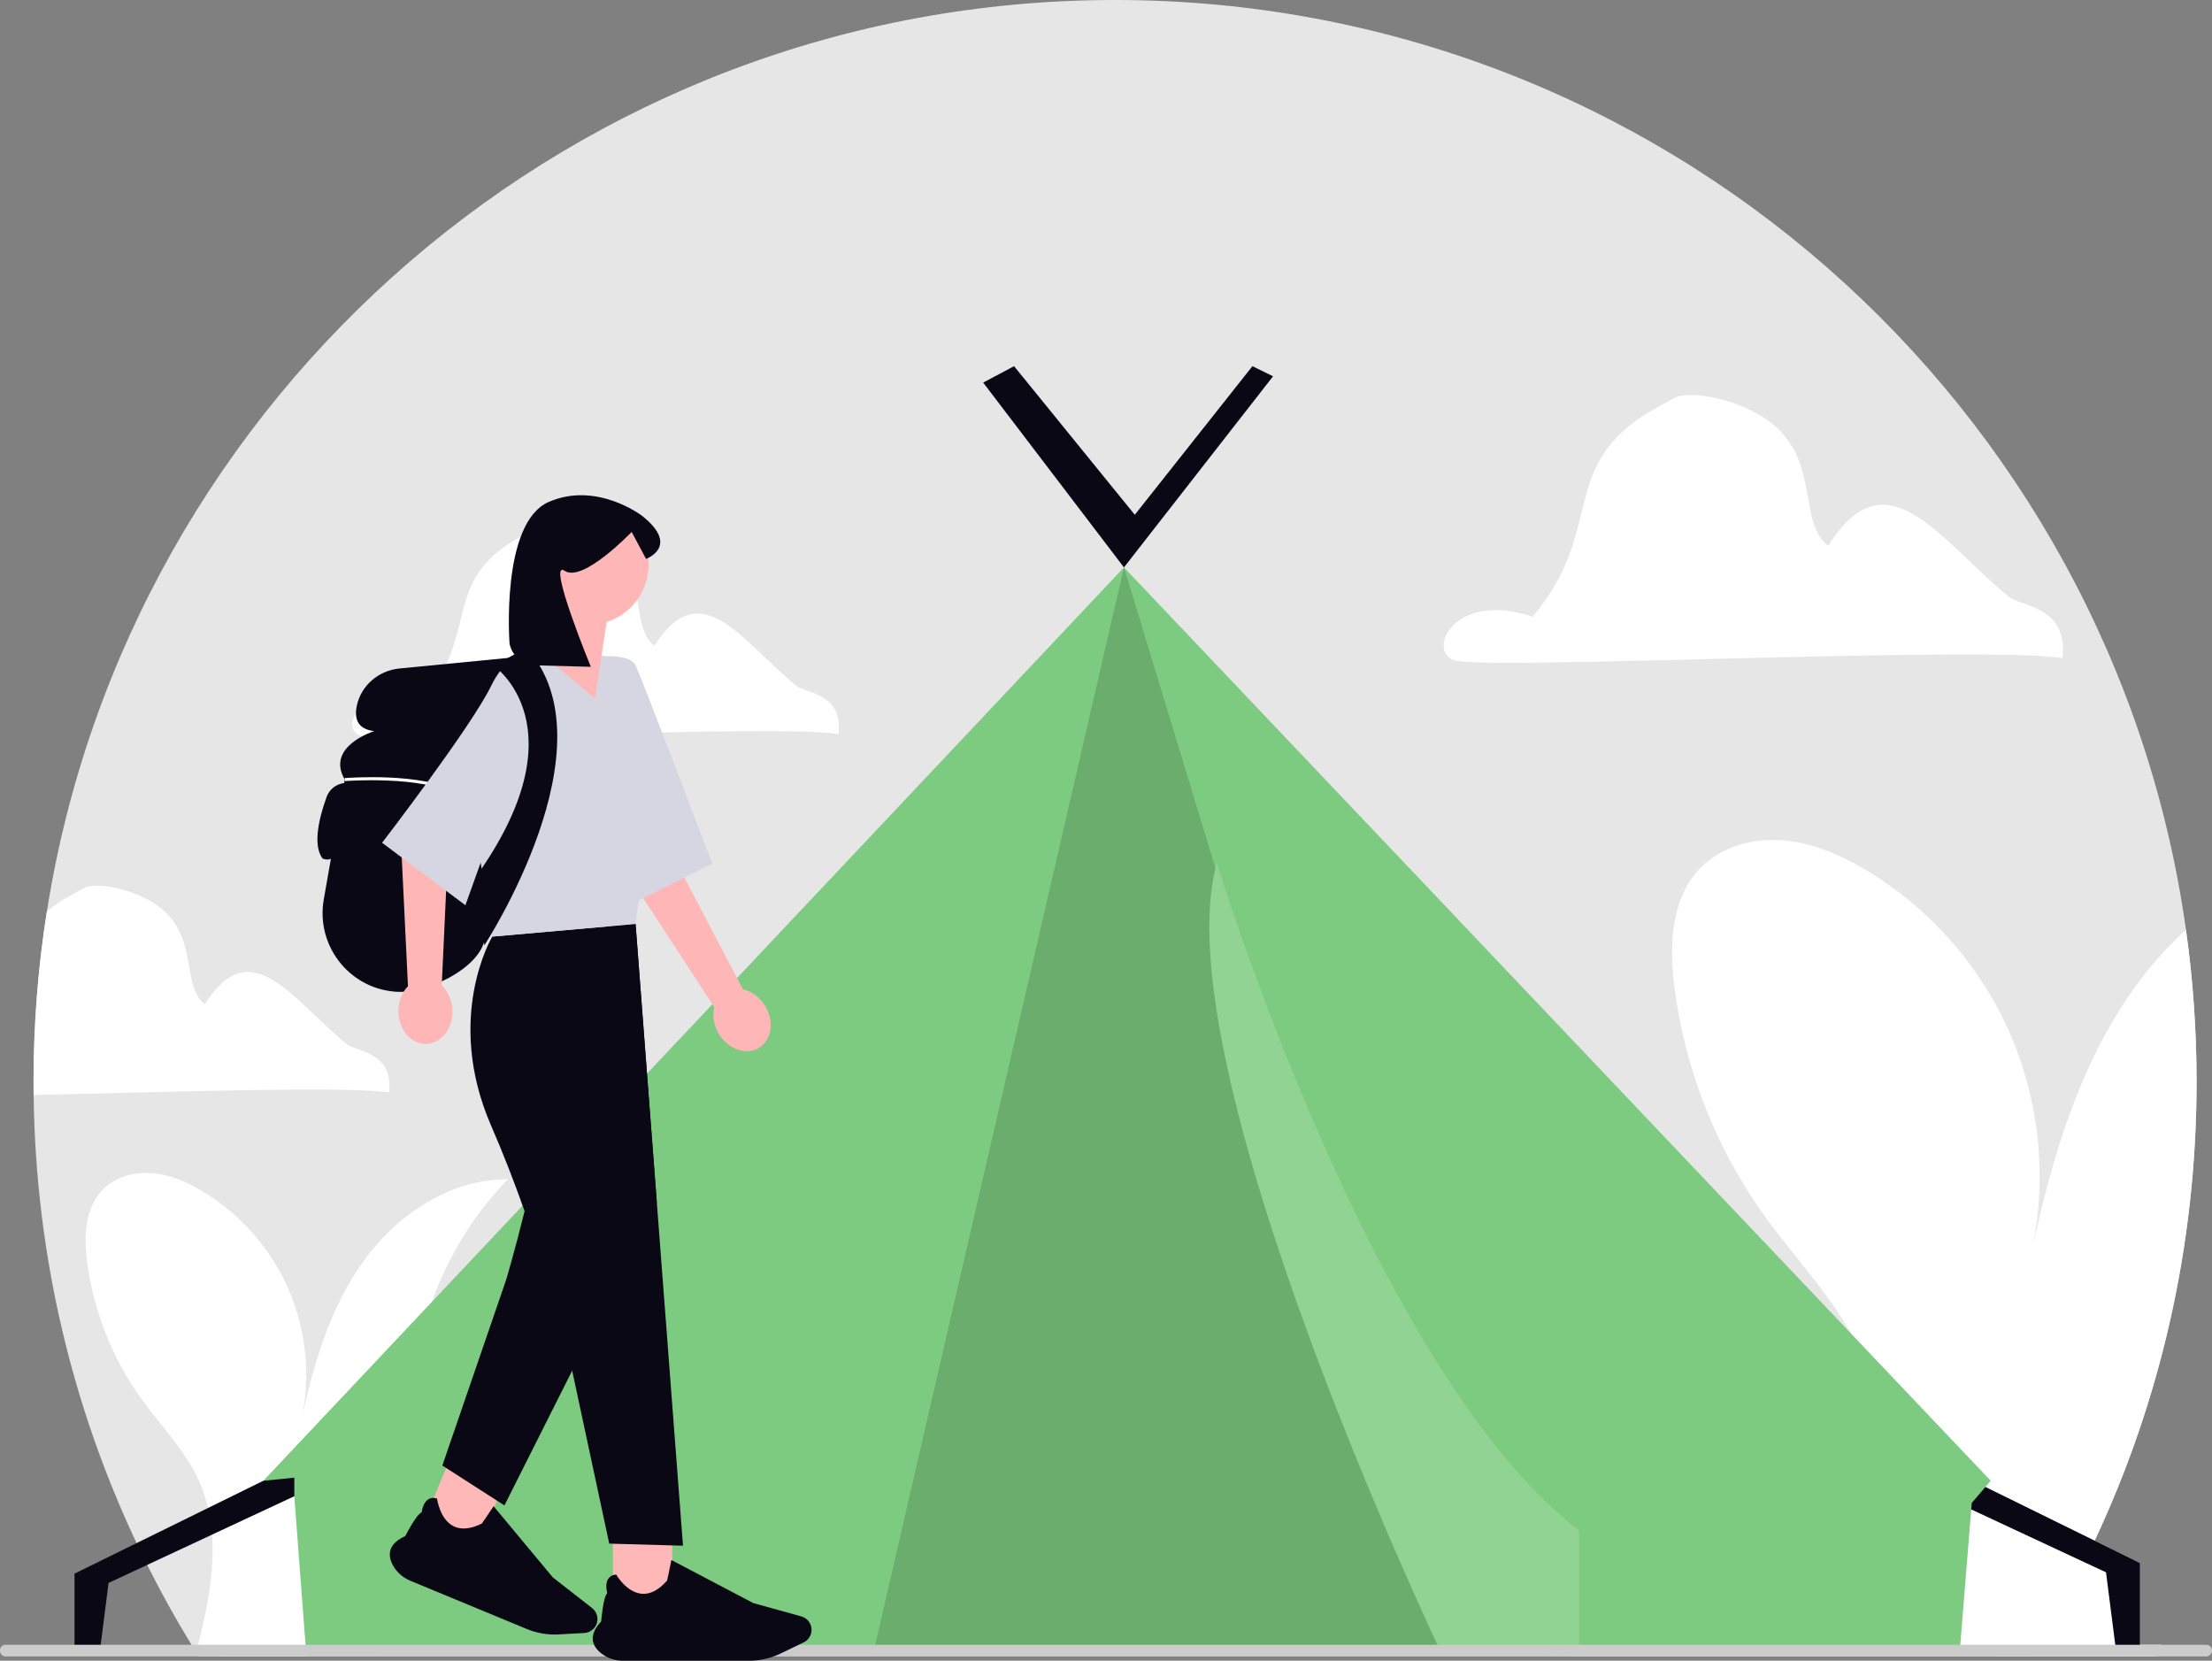 <svg xmlns="http://www.w3.org/2000/svg" width="679.029" height="509.733" viewBox="0 0 679.029 509.733" xmlns:xlink="http://www.w3.org/1999/xlink" role="img" artist="Katerina Limpitsouni" source="https://undraw.co/"><rect x="0" y="0" width="679.029" height="509.733" fill="#808080" stroke="none"/><path d="M674.294,332c0,50.36-11.21,98.11-31.29,140.88-1.03,2.21-2.1,4.41-3.18,6.601-4.311,8.67-8.99,17.13-14.011,25.35-.729,1.2-1.46,2.39-2.21,3.57H60.984c-.181-.29-.36-.57-.54-.86l-.24-.39c-.48-.771-.96-1.54-1.43-2.32-4.86-7.95-9.4-16.13-13.591-24.51-1.109-2.21-2.189-4.44-3.25-6.69-19.739-41.8-31.02-88.38-31.609-137.53-.021-1.359-.03-2.729-.03-4.1,0-17.79,1.4-35.25,4.1-52.27C39.454,121.2,176.723,0,342.294,0c167.54,0,306.1,124.1,328.75,285.4,2.14,15.229,3.25,30.779,3.25,46.6Z" fill="#e6e6e6"/><path d="M119.424,335.32c-12.72-2.051-69.89-.061-109.1.779-.021-1.359-.03-2.729-.03-4.1,0-17.79,1.4-35.25,4.1-52.27,1.131-.961,2.4-1.91,3.82-2.86,1.1-.73,8.07-4.66,8.55-4.75,7.12-1.351,18.41,2.61,23.761,7.6,10.079,9.4,5.27,22.851,12.35,28.511,14.26-22.601,26.89-1.28,43.72,12.359,2.75,2.22,14.271,2.16,12.83,14.73Z" fill="#fff"/><path d="M155.924,361.95c-10.37,10.689-18.399,23.63-23.37,37.67-.29.79-.56,1.59-.819,2.39-10.771,32.96-4.65,69.78-14.221,102.82-.35,1.2-.72,2.39-1.109,3.57h-47.96l-8-.86-.33-.04c.029-.12.06-.23.09-.35.2-.771.41-1.54.6-2.32,2.82-11.05,5.11-22.68,4.29-33.8-.2-2.771-.59-5.5-1.229-8.19-.65-2.83-1.561-5.6-2.78-8.3-4.25-9.44-11.771-16.94-17.81-25.35-8.87-12.341-14.61-26.921-16.54-42-.99-7.671-.681-16.33,4.67-21.921,3.819-4,9.67-5.63,15.18-5.21,5.51.421,10.74,2.69,15.49,5.53,11.779,7.05,21.26,17.891,26.66,30.521,5.399,12.63,6.71,26.97,3.659,40.37,3.67-17.341,8.75-34.811,19.061-49.221,10.32-14.42,26.74-25.42,44.47-25.31Z" fill="#fff"/><path d="M656.944,504.83h6.59c-.391,1.189-.79,2.39-1.21,3.57h-47.99l-15.17-1.641-17.86-1.93-11.649-1.26c7.64-29.04,13.939-60.86,1.62-88.24-.921-2.05-1.94-4.05-3.04-6l-.011-.021c-7.27-13-17.88-24.05-26.64-36.22-14.771-20.57-24.34-44.859-27.56-69.99-1.641-12.779-1.131-27.21,7.779-36.529,6.37-6.65,16.12-9.37,25.3-8.67,9.19.699,17.9,4.47,25.811,9.199,19.64,11.75,35.43,29.82,44.43,50.86,8.641,20.2,10.98,43.03,6.681,64.55,6.069-27.99,14.529-56.04,31.18-79.3,4.6-6.43,9.93-12.45,15.84-17.81,2.14,15.229,3.25,30.779,3.25,46.6,0,50.36-11.21,98.11-31.29,140.88l13.94,6.86v25.09Z" fill="#fff"/><polygon points="656.944 479.74 656.944 504.92 649.343 504.92 649.334 504.83 646.494 482.59 639.824 479.48 605.114 463.28 589.473 455.98 589.473 450.28 598.984 451.23 609.473 456.39 643.004 472.88 656.944 479.74" fill="#090814"/><polygon points="517.664 507.71 473.334 508.4 212.593 508.4 212.714 504.83 212.933 498.24 345.024 174.16 516.174 504.83 517.174 506.76 517.664 507.71" fill="#7dcb80"/><polygon points="517.664 507.71 473.334 508.4 212.593 508.4 212.714 504.83 212.933 498.24 345.024 174.16 516.174 504.83 517.174 506.76 517.664 507.71" opacity=".15"/><path d="M164.767,162.121c7.116-1.354,18.403,2.61,23.757,7.602,10.076,9.396,5.268,22.841,12.354,28.509,14.253-22.604,26.884-1.286,43.713,12.354,2.747,2.227,14.277,2.161,12.829,14.73-19.222-3.099-139.941,3.038-146.82.475-6.63-2.471.332-16.815,19.006-10.453,17.343-20.67,6.504-35.095,26.608-48.465,1.098-.73,8.072-4.66,8.553-4.751Z" fill="#fff"/><path d="M515.21,121.58c9.057-1.724,23.423,3.322,30.237,9.676,12.824,11.958,6.704,29.071,15.723,36.284,18.14-28.769,34.217-1.636,55.636,15.723,3.497,2.834,18.171,2.75,16.328,18.747-24.464-3.944-178.109,3.867-186.864.605-8.439-3.145.422-21.401,24.19-13.304,22.074-26.308,8.278-44.667,33.865-61.683,1.398-.93,10.274-5.931,10.885-6.047Z" fill="#fff"/><polygon points="345.024 174.16 268.674 504.83 267.853 508.4 94.063 508.4 93.794 504.83 90.343 459.24 80.843 454.49 132.553 399.62 345.024 174.16" fill="#7dcb80"/><polygon points="601.604 506.759 446.232 506.759 345.026 174.157 611.107 454.493 605.279 461.297 601.604 506.759" fill="#7dcb80"/><polygon points="311.29 112.388 301.811 117.432 345.026 174.157 390.794 115.5 384.463 112.388 348.352 158.002 311.29 112.388" fill="#090814"/><polygon points="90.348 453.543 80.845 454.493 22.877 483.002 22.877 508.184 30.479 508.184 33.33 485.853 90.348 459.244 90.348 453.543" fill="#090814"/><path d="M373.534,264.91s48.109,156.985,111.184,204.788v36.586h-42.763s-85.68-179.964-68.421-241.374Z" fill="#7dcb80"/><path d="M373.534,264.91s48.109,156.985,111.184,204.788v36.586h-42.763s-85.68-179.964-68.421-241.374Z" fill="#fff" opacity=".15"/><path d="M677.464,508.4H1.544c-.92-.07-1.6-.87-1.54-1.79-.06-.91.62-1.71,1.54-1.78h675.92c.811.1,1.45.74,1.55,1.55.13.99-.56,1.89-1.55,2.021Z" fill="#ccc"/><path d="M158.507,201.692l-35.911,3.492c-6.368.619-11.771,5.205-13.071,11.47-.775,3.737.072,7.155,5.364,7.746,0,0-15.039,4.624-9.057,14.879l-6.442,36.81c-2.439,13.934,7.545,27.034,21.638,28.263.193.017.385.032.578.046,9.247.662,25.364-6.961,27.196-16.049l1.958-47.809,7.747-38.848Z" fill="#090814"/><path d="M108.139,240.541h0c-3.289-.9-6.719.871-7.879,4.078-2.108,5.824-4.454,14.665-1.237,18.879,0,0,3.528,1.897,5.192-3.521s3.925-19.435,3.925-19.435Z" fill="#090814"/><path d="M139.705,243.877c-9.994-5.911-33.603-4.161-33.838-4.143l-.071-.91c.982-.078,24.135-1.788,34.374,4.266l-.466.787Z" fill="#fff"/><path d="M219.265,309.119l-23.839-36.557,14.39-3.695,18.28,34.81c2.578.57,5.092,2.331,6.752,5.025,2.905,4.715,2.098,10.486-1.804,12.89-3.902,2.404-9.42.532-12.325-4.183-1.66-2.694-2.103-5.732-1.454-8.291Z" fill="#ffb6b6"/><path d="M125.236,302.712l-2.103-43.593,14.285,4.082-1.813,39.276c1.937,1.794,3.216,4.584,3.288,7.748.125,5.536-3.488,10.109-8.069,10.212-4.582.104-8.398-4.3-8.523-9.837-.072-3.164,1.081-6.009,2.934-7.889Z" fill="#ffb6b6"/><rect x="188.15" y="469.177" width="18.205" height="23.995" transform="translate(394.506 962.35) rotate(-180)" fill="#ffb8b8"/><path d="M184.464,507.381c-1.557-1.261-2.398-2.668-2.498-4.184-.115-1.734.753-3.594,2.578-5.529.044-.557.61-7.455,1.873-8.69-.106-.369-.749-2.817.305-4.407.497-.749,1.297-1.185,2.379-1.297l.047-.005.023.041c.031.054,3.103,5.39,7.724,5.859,2.649.269,5.302-1.095,7.884-4.053.093-.219.822-3.821,1.293-6.206l.019-.095,25.179,13.235,14.718,4.073c1.85.512,3.142,2.21,3.142,4.129,0,1.637-.953,3.152-2.428,3.861l-7.134,3.429c-2.981,1.433-6.305,2.19-9.613,2.19h-38.698c-2.507,0-4.92-.835-6.793-2.352Z" fill="#090814"/><rect x="133.347" y="449.11" width="18.205" height="23.995" transform="translate(97.642 941.634) rotate(-157.505)" fill="#ffb8b8"/><path d="M120.608,480.427c-.956-1.76-1.194-3.383-.707-4.821.557-1.646,2.07-3.032,4.497-4.122.254-.498,3.416-6.654,5.055-7.312.043-.382.386-2.889,1.968-3.955.745-.502,1.652-.599,2.694-.288l.045.014.006.047c.008.061.804,6.167,4.895,8.368,2.345,1.262,5.317,1.017,8.835-.728.169-.166,2.222-3.216,3.569-5.239l.054-.081,18.2,21.861,12.04,9.394c1.513,1.181,2.057,3.244,1.323,5.017-.626,1.512-2.087,2.548-3.721,2.639l-7.903.439c-3.302.183-6.663-.389-9.719-1.654l-35.754-14.806c-2.316-.959-4.226-2.654-5.377-4.772Z" fill="#090814"/><path d="M209.662,474.429l-22.64-.639-11.379-53.08-1.241-5.79s-4.96-19.58-13.361-43.18c-3.005-8.475-6.457-17.461-10.284-26.247-14.475-33.28.357-58.021.357-58.021l35.517-3.132,8.475-.749,6.52,85.437,8.037,105.401Z" fill="#090814"/><path d="M201.625,369.028l-25.983,51.682-20.795,41.353-19.06-12.238,19.562-56.942s2.539-8.393,5.69-21.143c3.361-13.543,7.415-32.001,9.863-50.531,2.247-16.979,9.114-28.951,15.726-36.869l8.475-.749,6.52,85.437Z" fill="#090814"/><path d="M186.049,201.435l-20.054-1.941-21.581,45.265,6.699,42.713,43.992-3.881s2.233-19.777,6.845-31.954c1.629-4.301,1.516-9.064-.278-13.299l-15.623-36.903Z" fill="#d6d6e3"/><path d="M169.229,204.346l-3.235-4.852s-9.166-1.48-15.235,11.038c-6.068,12.518-33.466,48.135-33.466,48.135l25.572,19.179,26.364-73.5Z" fill="#d6d6e3"/><path d="M184.108,202.729l1.941-1.294s7.414-.5,9.057,2.795,23.561,60.831,23.561,60.831l-29.225,14.612-5.334-76.944Z" fill="#d6d6e3"/><path d="M162.321,173.348c0-10.156,8.233-18.389,18.389-18.389,10.156,0,18.389,8.233,18.389,18.389,0,8.236-5.415,15.207-12.88,17.548l-3.555,23.494-18.122-15.102s3.915-4.987,6.015-10.61c-4.962-3.293-8.235-8.928-8.235-15.33Z" fill="#ffb6b6"/><path d="M156.417,197.509s.859,6.515,8.814,6.728q16.138.432,16.138.432s-13.642-33.201-8.033-29.46c5.61,3.74,20.569-11.94,20.569-11.94l4.414,8.278s10.545-3.819-1.142-13.169c0,0-13.944-10.78-28.747-4.307-14.803,6.474-12.014,43.439-12.014,43.439Z" fill="#090814"/><path d="M151.542,204.328s27.486,18.685-5.48,64.842l2.623,20.975s40.142-61.426,12.903-91.297l-10.046,5.48Z" fill="#090814"/></svg>